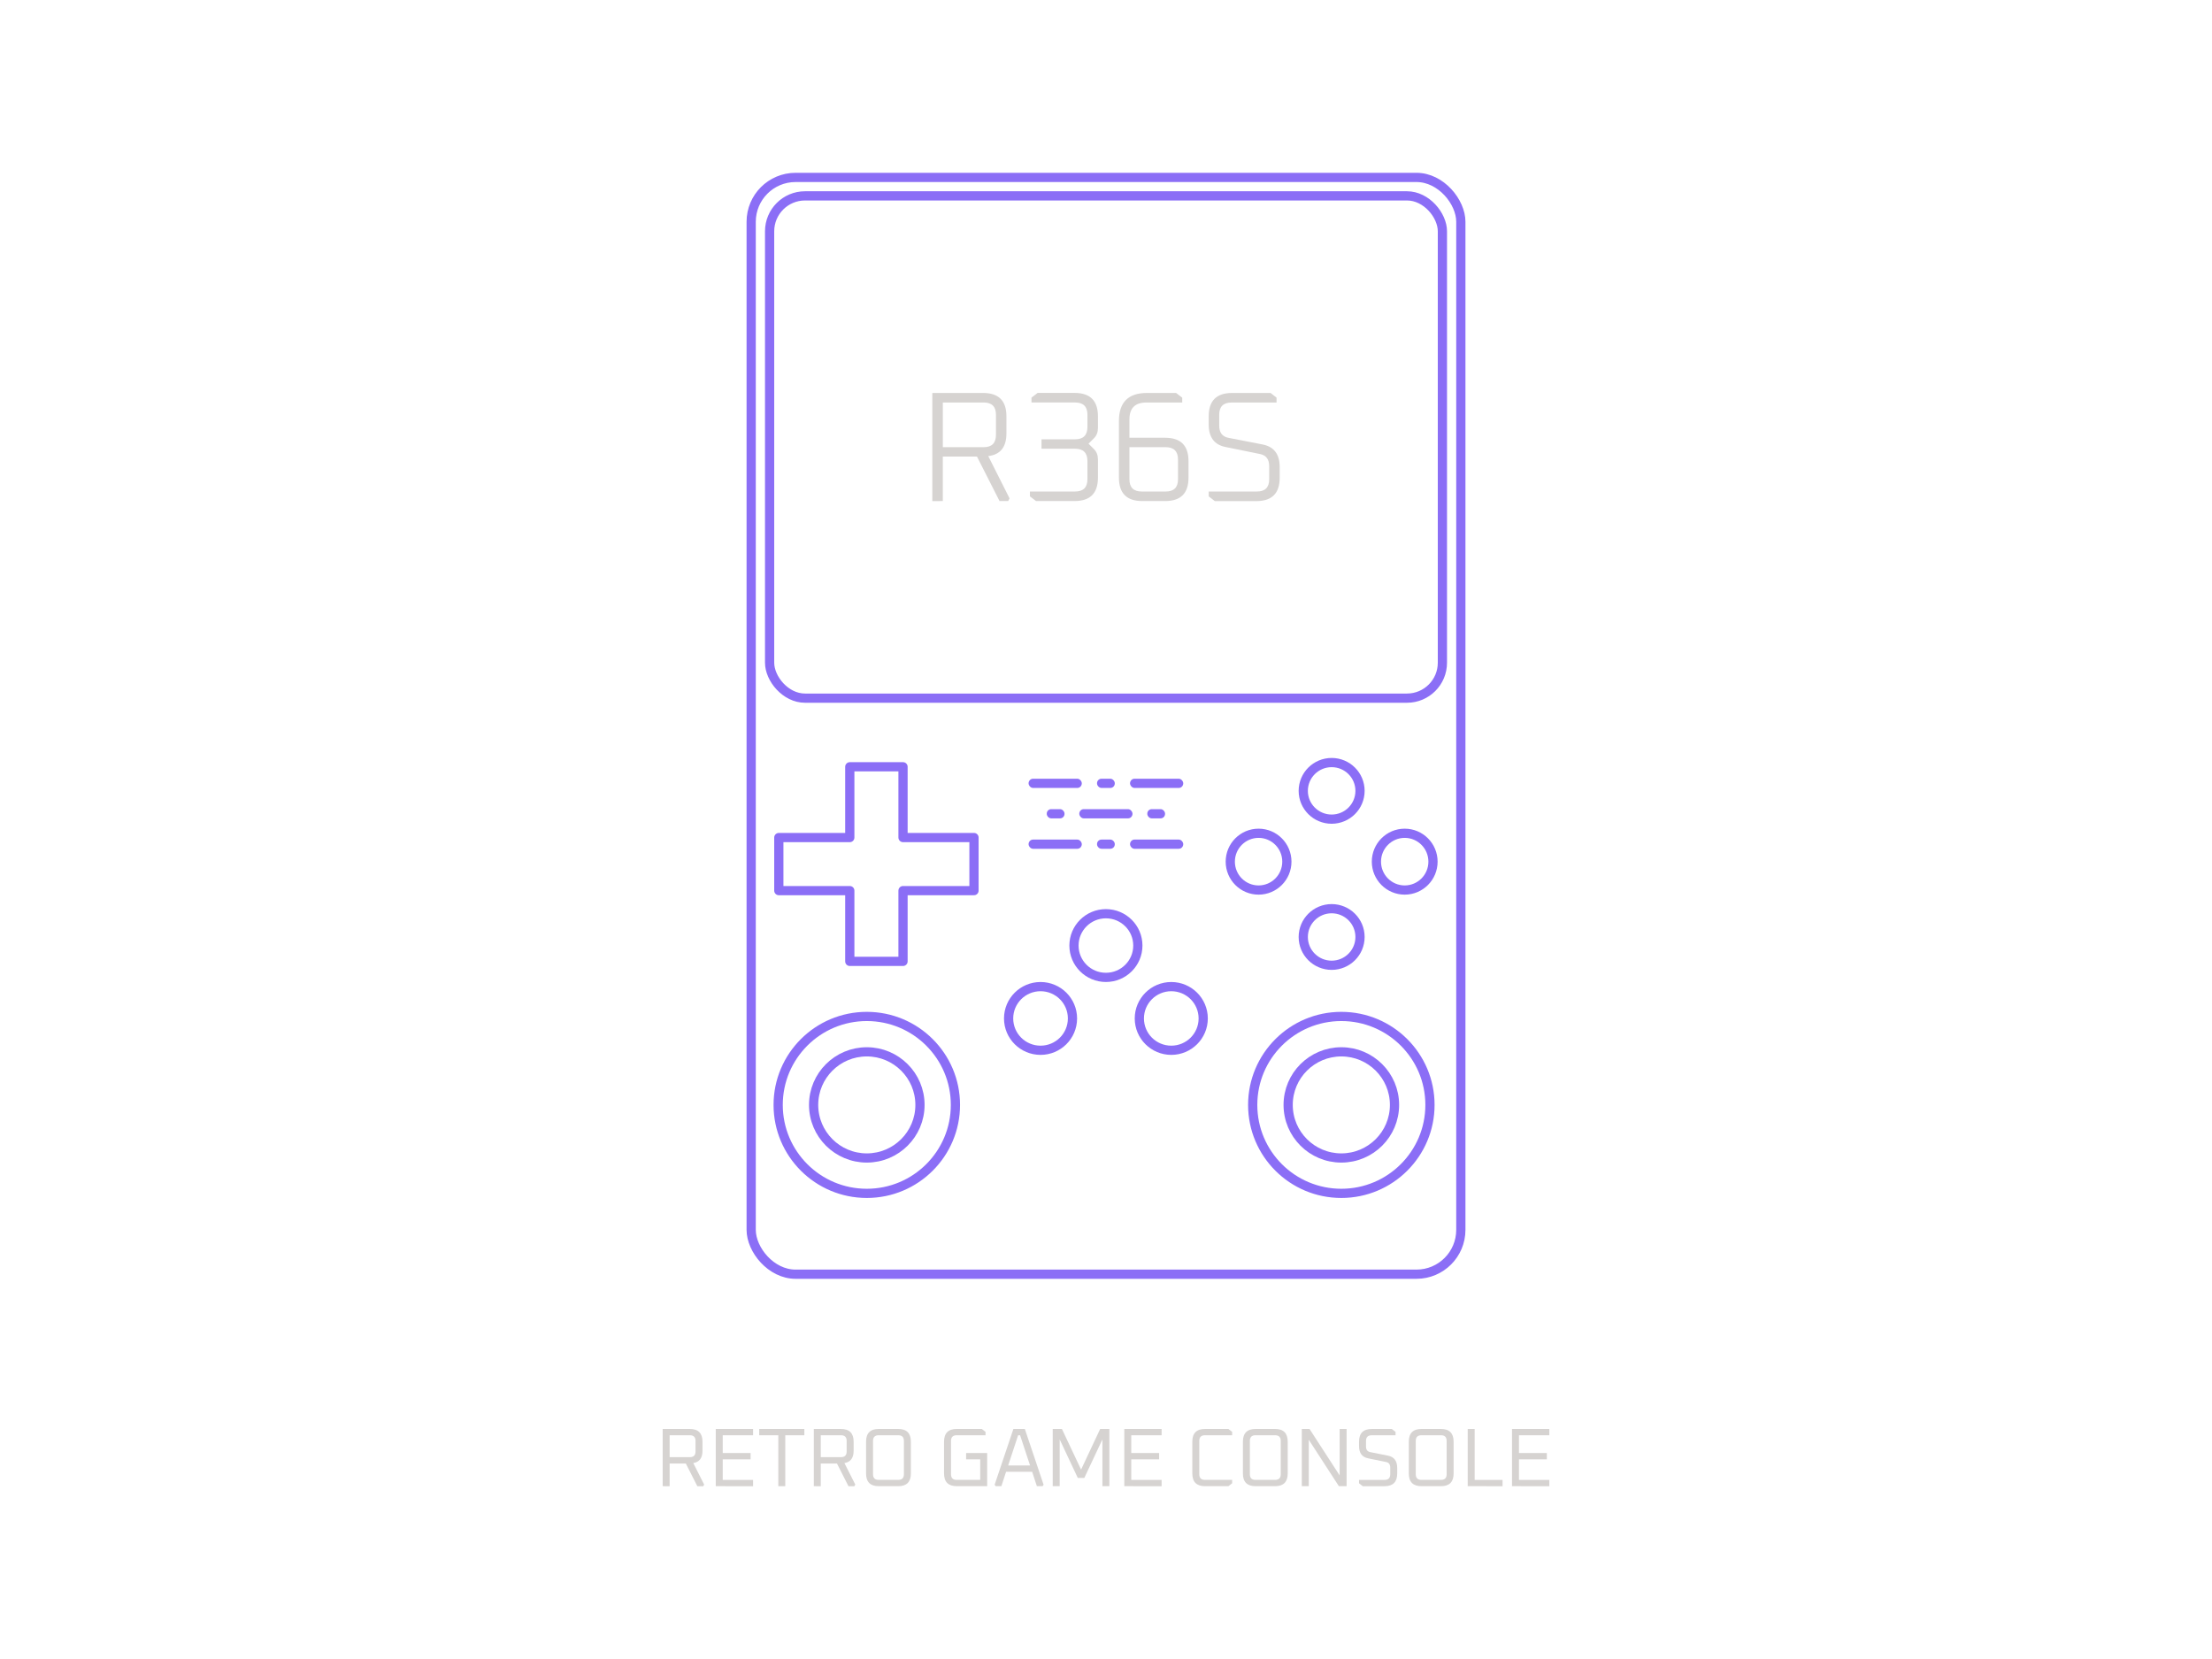 <?xml version="1.0" encoding="UTF-8" standalone="no"?>
<!-- Created with Inkscape (http://www.inkscape.org/) -->

<svg
   width="640"
   height="480"
   viewBox="0 0 169.333 127"
   version="1.1"
   id="svg1"
   xml:space="preserve"
   inkscape:version="1.3.2 (091e20e, 2023-11-25)"
   sodipodi:docname="r36s-outline-logo.svg"
   inkscape:export-filename="r36s-outline.png"
   inkscape:export-xdpi="96"
   inkscape:export-ydpi="96"
   xmlns:inkscape="http://www.inkscape.org/namespaces/inkscape"
   xmlns:sodipodi="http://sodipodi.sourceforge.net/DTD/sodipodi-0.dtd"
   xmlns="http://www.w3.org/2000/svg"
   xmlns:svg="http://www.w3.org/2000/svg"><sodipodi:namedview
     id="namedview1"
     pagecolor="#292524"
     bordercolor="#666666"
     borderopacity="1.0"
     inkscape:showpageshadow="2"
     inkscape:pageopacity="0.0"
     inkscape:pagecheckerboard="0"
     inkscape:deskcolor="#d1d1d1"
     inkscape:document-units="px"
     inkscape:zoom="1.2339043"
     inkscape:cx="231.37937"
     inkscape:cy="207.47152"
     inkscape:window-width="1792"
     inkscape:window-height="1067"
     inkscape:window-x="0"
     inkscape:window-y="25"
     inkscape:window-maximized="1"
     inkscape:current-layer="layer1"
     showgrid="false"
     showguides="false"
     inkscape:export-bgcolor="#292524ff"><inkscape:grid
       id="grid10"
       units="px"
       originx="0"
       originy="0"
       spacingx="0.265"
       spacingy="0.265"
       empcolor="#0099e5"
       empopacity="0.302"
       color="#0099e5"
       opacity="0.149"
       empspacing="5"
       dotted="false"
       gridanglex="30"
       gridanglez="30"
       visible="false" /></sodipodi:namedview><defs
     id="defs1" /><g
     inkscape:label="Layer 1"
     inkscape:groupmode="layer"
     id="layer1"><g
       id="g17"
       transform="matrix(1.333,0,0,1.333,57.151,13.192)"
       style="fill:#8b6ef6;fill-opacity:1"><g
         id="g16"
         style="fill:#8b6ef6;fill-opacity:1"><rect
           style="fill:#8b6ef6;fill-opacity:1;stroke:none;stroke-width:0.54;stroke-linecap:round;stroke-linejoin:round;stroke-dasharray:none;stroke-opacity:1"
           id="rect7"
           width="3.056"
           height="0.529"
           x="16.196"
           y="34.825"
           ry="0.265"
           rx="0.255" /><rect
           style="fill:#8b6ef6;fill-opacity:1;stroke:none;stroke-width:0.54;stroke-linecap:round;stroke-linejoin:round;stroke-dasharray:none;stroke-opacity:1"
           id="rect7-3"
           width="3.056"
           height="0.529"
           x="22.022"
           y="34.825"
           ry="0.265"
           rx="0.255" /><rect
           style="fill:#8b6ef6;fill-opacity:1;stroke:none;stroke-width:0.54;stroke-linecap:round;stroke-linejoin:round;stroke-dasharray:none;stroke-opacity:1"
           id="rect7-3-6"
           width="1.019"
           height="0.529"
           x="20.127"
           y="34.825"
           rx="0.255" /></g><g
         id="g14"
         transform="translate(-0.037)"
         style="fill:#8b6ef6;fill-opacity:1"><rect
           style="fill:#8b6ef6;fill-opacity:1;stroke:none;stroke-width:0.54;stroke-linecap:round;stroke-linejoin:round;stroke-dasharray:none;stroke-opacity:1"
           id="rect7-34"
           width="3.056"
           height="0.529"
           x="19.145"
           y="36.572"
           ry="0.265"
           rx="0.255" /><rect
           style="fill:#8b6ef6;fill-opacity:1;stroke:none;stroke-width:0.54;stroke-linecap:round;stroke-linejoin:round;stroke-dasharray:none;stroke-opacity:1"
           id="rect7-3-6-0"
           width="1.019"
           height="0.529"
           x="23.051"
           y="36.572"
           rx="0.255" /><rect
           style="fill:#8b6ef6;fill-opacity:1;stroke:none;stroke-width:0.54;stroke-linecap:round;stroke-linejoin:round;stroke-dasharray:none;stroke-opacity:1"
           id="rect7-3-6-0-5"
           width="1.019"
           height="0.529"
           x="17.277"
           y="36.572"
           rx="0.255" /></g><g
         id="g15"
         style="fill:#8b6ef6;fill-opacity:1"><rect
           style="fill:#8b6ef6;fill-opacity:1;stroke:none;stroke-width:0.54;stroke-linecap:round;stroke-linejoin:round;stroke-dasharray:none;stroke-opacity:1"
           id="rect7-6"
           width="3.056"
           height="0.529"
           x="16.196"
           y="38.319"
           ry="0.265"
           rx="0.255" /><rect
           style="fill:#8b6ef6;fill-opacity:1;stroke:none;stroke-width:0.54;stroke-linecap:round;stroke-linejoin:round;stroke-dasharray:none;stroke-opacity:1"
           id="rect7-3-7"
           width="3.056"
           height="0.529"
           x="22.022"
           y="38.319"
           ry="0.265"
           rx="0.255" /><rect
           style="fill:#8b6ef6;fill-opacity:1;stroke:none;stroke-width:0.54;stroke-linecap:round;stroke-linejoin:round;stroke-dasharray:none;stroke-opacity:1"
           id="rect7-3-6-8"
           width="1.019"
           height="0.529"
           x="20.127"
           y="38.319"
           rx="0.255" /></g></g><g
       id="g27"><rect
         style="fill:none;stroke:#8b6ef6;stroke-width:0.706;stroke-linecap:round;stroke-linejoin:round;stroke-dasharray:none;stroke-opacity:1"
         id="rect2"
         width="51.504"
         height="38.451"
         x="58.915"
         y="14.994"
         rx="2.711" /><g
         id="g25"><rect
           style="fill:none;stroke:#8b6ef6;stroke-width:0.706;stroke-linecap:round;stroke-linejoin:round;stroke-dasharray:none;stroke-opacity:1"
           id="rect1"
           width="54.326"
           height="83.961"
           x="57.504"
           y="13.582"
           rx="3.395" /><g
           id="g24"><g
             id="g19"
             transform="matrix(1.333,0,0,1.333,57.709,13.231)"
             style="stroke:#8b6ef6;stroke-opacity:1"><ellipse
               style="fill:none;stroke:#8b6ef6;stroke-width:0.529;stroke-linecap:round;stroke-linejoin:round;stroke-dasharray:none;stroke-opacity:1"
               id="path3"
               cx="20.218"
               cy="44.376"
               rx="1.834"
               ry="1.828" /><g
               id="g18"
               transform="translate(0,0.213)"
               style="stroke:#8b6ef6;stroke-opacity:1"><ellipse
                 style="fill:none;stroke:#8b6ef6;stroke-width:0.529;stroke-linecap:round;stroke-linejoin:round;stroke-dasharray:none;stroke-opacity:1"
                 id="path3-2"
                 cx="23.972"
                 cy="48.349"
                 rx="1.834"
                 ry="1.828" /><ellipse
                 style="fill:none;stroke:#8b6ef6;stroke-width:0.529;stroke-linecap:round;stroke-linejoin:round;stroke-dasharray:none;stroke-opacity:1"
                 id="path3-1"
                 cx="16.464"
                 cy="48.349"
                 rx="1.834"
                 ry="1.828" /></g></g><g
             id="g21"
             transform="matrix(1.333,0,0,1.333,57.151,13.583)"
             style="stroke:#8b6ef6;stroke-opacity:1"><g
               id="g20"
               style="stroke:#8b6ef6;stroke-opacity:1"><g
                 id="g5"
                 transform="matrix(0.509,0,0,0.508,-32.472,-43.214)"
                 style="stroke:#8b6ef6;stroke-width:1.04;stroke-dasharray:none;stroke-opacity:1"><circle
                   style="fill:none;stroke:#8b6ef6;stroke-width:1.04;stroke-linecap:round;stroke-linejoin:round;stroke-dasharray:none;stroke-opacity:1"
                   id="path4"
                   cx="130.901"
                   cy="189.916"
                   r="10" /><circle
                   style="fill:none;stroke:#8b6ef6;stroke-width:1.04;stroke-linecap:round;stroke-linejoin:round;stroke-dasharray:none;stroke-opacity:1"
                   id="path5"
                   cx="130.901"
                   cy="189.916"
                   r="6" /></g><g
                 id="g5-5"
                 transform="matrix(0.509,0,0,0.508,-59.724,-43.214)"
                 style="stroke:#8b6ef6;stroke-width:1.04;stroke-dasharray:none;stroke-opacity:1"><circle
                   style="fill:none;stroke:#8b6ef6;stroke-width:1.04;stroke-linecap:round;stroke-linejoin:round;stroke-dasharray:none;stroke-opacity:1"
                   id="path4-3"
                   cx="130.901"
                   cy="189.916"
                   r="10" /><circle
                   style="fill:none;stroke:#8b6ef6;stroke-width:1.04;stroke-linecap:round;stroke-linejoin:round;stroke-dasharray:none;stroke-opacity:1"
                   id="path5-0"
                   cx="130.901"
                   cy="189.916"
                   r="6" /></g></g></g><path
             id="rect6"
             style="fill:none;stroke:#8b6ef6;stroke-width:0.706;stroke-linecap:round;stroke-linejoin:round;stroke-dasharray:none;stroke-opacity:1"
             d="m 65.053,58.699 v 5.417 h -5.433 v 4.063 h 5.433 v 5.417 h 4.075 v -5.417 h 5.433 v -4.063 h -5.433 v -5.417 z" /><g
             id="g13"
             transform="matrix(1.333,0,0,1.333,57.431,13.192)"
             style="stroke:#8b6ef6;stroke-opacity:1"><g
               id="g12"
               style="stroke:#8b6ef6;stroke-opacity:1"><ellipse
                 style="fill:none;stroke:#8b6ef6;stroke-width:0.529;stroke-linecap:round;stroke-linejoin:round;stroke-dasharray:none;stroke-opacity:1"
                 id="ellipse11"
                 cx="33.39"
                 cy="35.521"
                 rx="1.63"
                 ry="1.625" /><ellipse
                 style="fill:none;stroke:#8b6ef6;stroke-width:0.529;stroke-linecap:round;stroke-linejoin:round;stroke-dasharray:none;stroke-opacity:1"
                 id="ellipse12"
                 cx="33.39"
                 cy="43.913"
                 rx="1.63"
                 ry="1.625" /></g><g
               id="g12-4"
               transform="rotate(-90,33.325,39.652)"
               style="stroke:#8b6ef6;stroke-opacity:1"><ellipse
                 style="fill:none;stroke:#8b6ef6;stroke-width:0.529;stroke-linecap:round;stroke-linejoin:round;stroke-dasharray:none;stroke-opacity:1"
                 id="ellipse11-3"
                 cx="33.39"
                 cy="35.521"
                 rx="1.63"
                 ry="1.625" /><ellipse
                 style="fill:none;stroke:#8b6ef6;stroke-width:0.529;stroke-linecap:round;stroke-linejoin:round;stroke-dasharray:none;stroke-opacity:1"
                 id="ellipse12-7"
                 cx="33.39"
                 cy="43.913"
                 rx="1.63"
                 ry="1.625" /></g></g></g></g></g><g
       id="g3"><path
         d="m 71.371,38.358 v -8.276 h 3.886 q 1.787,0 1.787,1.787 v 1.307 q 0,1.571 -1.391,1.739 l 1.631,3.238 -0.108,0.204 h -0.66 l -1.727,-3.406 h -2.615 v 3.406 z m 0.804,-4.126 h 3.131 q 0.936,0 0.936,-0.948 v -1.535 q 0,-0.936 -0.936,-0.936 h -3.131 z"
         id="text4"
         style="font-weight:300;font-size:11.994px;line-height:1.25;font-family:Oxanium;-inkscape-font-specification:'Oxanium Light';fill:#d6d3d1;stroke-width:0.265"
         aria-label="R" /><path
         d="m 78.843,37.998 v -0.372 h 3.454 q 0.948,0 0.948,-0.936 v -1.391 q 0,-0.948 -0.948,-0.948 h -2.567 v -0.72 h 2.567 q 0.948,0 0.948,-0.948 v -0.936 q 0,-0.936 -0.948,-0.936 h -3.334 v -0.372 l 0.468,-0.36 h 2.831 q 1.787,0 1.787,1.787 v 0.9 q 0,0.48 -0.3,0.78 l -0.42,0.42 0.42,0.42 q 0.3,0.3 0.3,0.78 v 1.403 q 0,1.787 -1.787,1.787 h -2.951 z"
         id="text3"
         style="font-weight:300;font-size:11.994px;line-height:1.25;font-family:Oxanium;-inkscape-font-specification:'Oxanium Light';fill:#d6d3d1;stroke-width:0.265"
         aria-label="3" /><path
         d="m 85.656,36.571 v -4.342 q 0,-2.147 2.147,-2.147 h 2.231 l 0.468,0.36 v 0.372 h -2.747 q -1.295,0 -1.295,1.295 v 1.403 h 2.735 q 1.787,0 1.787,1.787 v 1.271 q 0,1.787 -1.787,1.787 h -1.751 q -1.787,0 -1.787,-1.787 z m 0.804,0.12 q 0,0.936 0.948,0.936 h 1.823 q 0.948,0 0.948,-0.936 v -1.511 q 0,-0.948 -0.948,-0.948 h -2.771 z"
         id="text2"
         style="font-weight:300;font-size:11.994px;line-height:1.25;font-family:Oxanium;-inkscape-font-specification:'Oxanium Light';fill:#d6d3d1;stroke-width:0.265"
         aria-label="6" /><path
         d="M 92.529,37.998 V 37.626 H 96.223 q 0.936,0 0.936,-0.936 v -1.008 q 0,-0.78 -0.696,-0.924 L 93.824,34.22 q -1.295,-0.252 -1.295,-1.727 v -0.624 q 0,-1.787 1.787,-1.787 h 2.951 l 0.456,0.36 v 0.372 h -3.442 q -0.948,0 -0.948,0.936 v 0.828 q 0,0.792 0.696,0.936 l 2.651,0.516 q 1.283,0.264 1.283,1.727 v 0.816 q 0,1.787 -1.787,1.787 h -3.179 z"
         id="text1"
         style="font-weight:300;font-size:11.994px;line-height:1.25;font-family:Oxanium;-inkscape-font-specification:'Oxanium Light';fill:#d6d3d1;stroke-width:0.265"
         aria-label="S" /></g><g
       id="g2"><path
         d="m 50.729,113.771 v -4.381 h 2.076 q 0.972,0 0.972,0.972 v 0.699 q 0,0.826 -0.705,0.94 l 0.832,1.645 -0.07,0.127 h -0.451 l -0.883,-1.74 h -1.238 v 1.74 z m 0.533,-2.223 h 1.549 q 0.432,0 0.432,-0.432 v -0.813 q 0,-0.432 -0.432,-0.432 h -1.549 z"
         id="text20"
         style="font-size:6.35px;line-height:1.25;font-family:Oxanium;-inkscape-font-specification:Oxanium;fill:#d6d3d1;stroke-width:0.265"
         aria-label="R" /><path
         d="m 54.793,113.771 v -4.381 h 2.857 v 0.483 h -2.324 v 1.359 h 2.134 v 0.483 h -2.134 v 1.575 h 2.324 v 0.483 z"
         id="text19"
         style="font-size:6.35px;line-height:1.25;font-family:Oxanium;-inkscape-font-specification:Oxanium;fill:#d6d3d1;stroke-width:0.265"
         aria-label="E" /><path
         d="m 58.12,109.872 v -0.483 h 3.454 v 0.483 h -1.46 v 3.899 h -0.533 v -3.899 z"
         id="text18"
         style="font-size:6.35px;line-height:1.25;font-family:Oxanium;-inkscape-font-specification:Oxanium;fill:#d6d3d1;stroke-width:0.265"
         aria-label="T" /><path
         d="m 62.299,113.771 v -4.381 h 2.076 q 0.972,0 0.972,0.972 v 0.699 q 0,0.826 -0.705,0.94 l 0.832,1.645 -0.07,0.127 h -0.451 l -0.883,-1.74 h -1.238 v 1.74 z m 0.533,-2.223 h 1.549 q 0.432,0 0.432,-0.432 v -0.813 q 0,-0.432 -0.432,-0.432 h -1.549 z"
         id="text17"
         style="font-size:6.35px;line-height:1.25;font-family:Oxanium;-inkscape-font-specification:Oxanium;fill:#d6d3d1;stroke-width:0.265"
         aria-label="R" /><path
         d="m 66.299,112.799 v -2.438 q 0,-0.972 0.972,-0.972 h 1.486 q 0.972,0 0.972,0.972 v 2.438 q 0,0.972 -0.972,0.972 h -1.486 q -0.972,0 -0.972,-0.972 z m 0.533,0.057 q 0,0.432 0.432,0.432 h 1.499 q 0.432,0 0.432,-0.432 v -2.553 q 0,-0.432 -0.432,-0.432 h -1.499 q -0.432,0 -0.432,0.432 z"
         id="text16"
         style="font-size:6.35px;line-height:1.25;font-family:Oxanium;-inkscape-font-specification:Oxanium;fill:#d6d3d1;stroke-width:0.265"
         aria-label="O" /><path
         d="m 72.268,112.799 v -2.438 q 0,-0.972 0.972,-0.972 h 1.918 l 0.286,0.222 v 0.26 h -2.21 q -0.432,0 -0.432,0.432 v 2.553 q 0,0.432 0.432,0.432 h 1.803 v -1.575 h -1.079 v -0.483 h 1.613 v 2.54 h -2.33 q -0.972,0 -0.972,-0.972 z"
         id="text15"
         style="font-size:6.35px;line-height:1.25;font-family:Oxanium;-inkscape-font-specification:Oxanium;fill:#d6d3d1;stroke-width:0.265"
         aria-label="G" /><path
         d="m 76.142,113.657 1.435,-4.267 h 0.876 l 1.435,4.267 -0.076,0.114 h -0.438 l -0.362,-1.105 h -1.994 l -0.362,1.105 h -0.438 z m 1.035,-1.473 h 1.676 l -0.762,-2.311 h -0.152 z"
         id="text14"
         style="font-size:6.35px;line-height:1.25;font-family:Oxanium;-inkscape-font-specification:Oxanium;fill:#d6d3d1;stroke-width:0.265"
         aria-label="A" /><path
         d="m 80.587,113.771 v -4.381 h 0.705 l 1.467,3.111 1.46,-3.111 h 0.705 v 4.381 h -0.533 v -3.581 l -1.384,2.946 h -0.502 l -1.384,-2.946 v 3.581 z"
         id="text13"
         style="font-size:6.35px;line-height:1.25;font-family:Oxanium;-inkscape-font-specification:Oxanium;fill:#d6d3d1;stroke-width:0.265"
         aria-label="M" /><path
         d="m 86.067,113.771 v -4.381 h 2.857 v 0.483 h -2.324 v 1.359 h 2.134 v 0.483 h -2.134 v 1.575 h 2.324 v 0.483 z"
         id="text12"
         style="font-size:6.35px;line-height:1.25;font-family:Oxanium;-inkscape-font-specification:Oxanium;fill:#d6d3d1;stroke-width:0.265"
         aria-label="E" /><path
         d="m 91.274,112.799 v -2.438 q 0,-0.972 0.972,-0.972 h 1.791 l 0.286,0.222 v 0.26 h -2.083 q -0.432,0 -0.432,0.432 v 2.553 q 0,0.432 0.432,0.432 h 2.083 v 0.26 l -0.286,0.222 h -1.791 q -0.972,0 -0.972,-0.972 z"
         id="text11"
         style="font-size:6.35px;line-height:1.25;font-family:Oxanium;-inkscape-font-specification:Oxanium;fill:#d6d3d1;stroke-width:0.265"
         aria-label="C" /><path
         d="m 95.147,112.799 v -2.438 q 0,-0.972 0.972,-0.972 h 1.486 q 0.972,0 0.972,0.972 v 2.438 q 0,0.972 -0.972,0.972 h -1.486 q -0.972,0 -0.972,-0.972 z m 0.533,0.057 q 0,0.432 0.432,0.432 h 1.499 q 0.432,0 0.432,-0.432 v -2.553 q 0,-0.432 -0.432,-0.432 h -1.499 q -0.432,0 -0.432,0.432 z"
         id="text10"
         style="font-size:6.35px;line-height:1.25;font-family:Oxanium;-inkscape-font-specification:Oxanium;fill:#d6d3d1;stroke-width:0.265"
         aria-label="O" /><path
         d="m 99.656,113.771 v -4.381 h 0.591 l 2.305,3.556 v -3.556 h 0.533 v 4.381 h -0.591 l -2.305,-3.556 v 3.556 z"
         id="text9"
         style="font-size:6.35px;line-height:1.25;font-family:Oxanium;-inkscape-font-specification:Oxanium;fill:#d6d3d1;stroke-width:0.265"
         aria-label="N" /><path
         d="m 104.037,113.549 v -0.26 h 1.956 q 0.432,0 0.432,-0.432 v -0.514 q 0,-0.362 -0.324,-0.425 l -1.365,-0.279 q -0.699,-0.14 -0.699,-0.933 v -0.343 q 0,-0.972 0.972,-0.972 h 1.537 l 0.286,0.222 v 0.26 h -1.829 q -0.432,0 -0.432,0.432 v 0.432 q 0,0.362 0.324,0.425 l 1.365,0.273 q 0.699,0.14 0.699,0.94 v 0.425 q 0,0.972 -0.972,0.972 h -1.664 z"
         id="text8"
         style="font-size:6.35px;line-height:1.25;font-family:Oxanium;-inkscape-font-specification:Oxanium;fill:#d6d3d1;stroke-width:0.265"
         aria-label="S" /><path
         d="m 107.847,112.799 v -2.438 q 0,-0.972 0.972,-0.972 h 1.486 q 0.972,0 0.972,0.972 v 2.438 q 0,0.972 -0.972,0.972 h -1.486 q -0.972,0 -0.972,-0.972 z m 0.533,0.057 q 0,0.432 0.432,0.432 h 1.499 q 0.432,0 0.432,-0.432 v -2.553 q 0,-0.432 -0.432,-0.432 h -1.499 q -0.432,0 -0.432,0.432 z"
         id="text7"
         style="font-size:6.35px;line-height:1.25;font-family:Oxanium;-inkscape-font-specification:Oxanium;fill:#d6d3d1;stroke-width:0.265"
         aria-label="O" /><path
         d="m 112.356,113.771 v -4.381 h 0.533 v 3.899 h 2.134 v 0.483 z"
         id="text6"
         style="font-size:6.35px;line-height:1.25;font-family:Oxanium;-inkscape-font-specification:Oxanium;fill:#d6d3d1;stroke-width:0.265"
         aria-label="L" /><path
         d="m 115.747,113.771 v -4.381 h 2.857 v 0.483 h -2.324 v 1.359 h 2.134 v 0.483 h -2.134 v 1.575 h 2.324 v 0.483 z"
         id="text5"
         style="font-size:6.35px;line-height:1.25;font-family:Oxanium;-inkscape-font-specification:Oxanium;fill:#d6d3d1;stroke-width:0.265"
         aria-label="E" /></g></g></svg>
